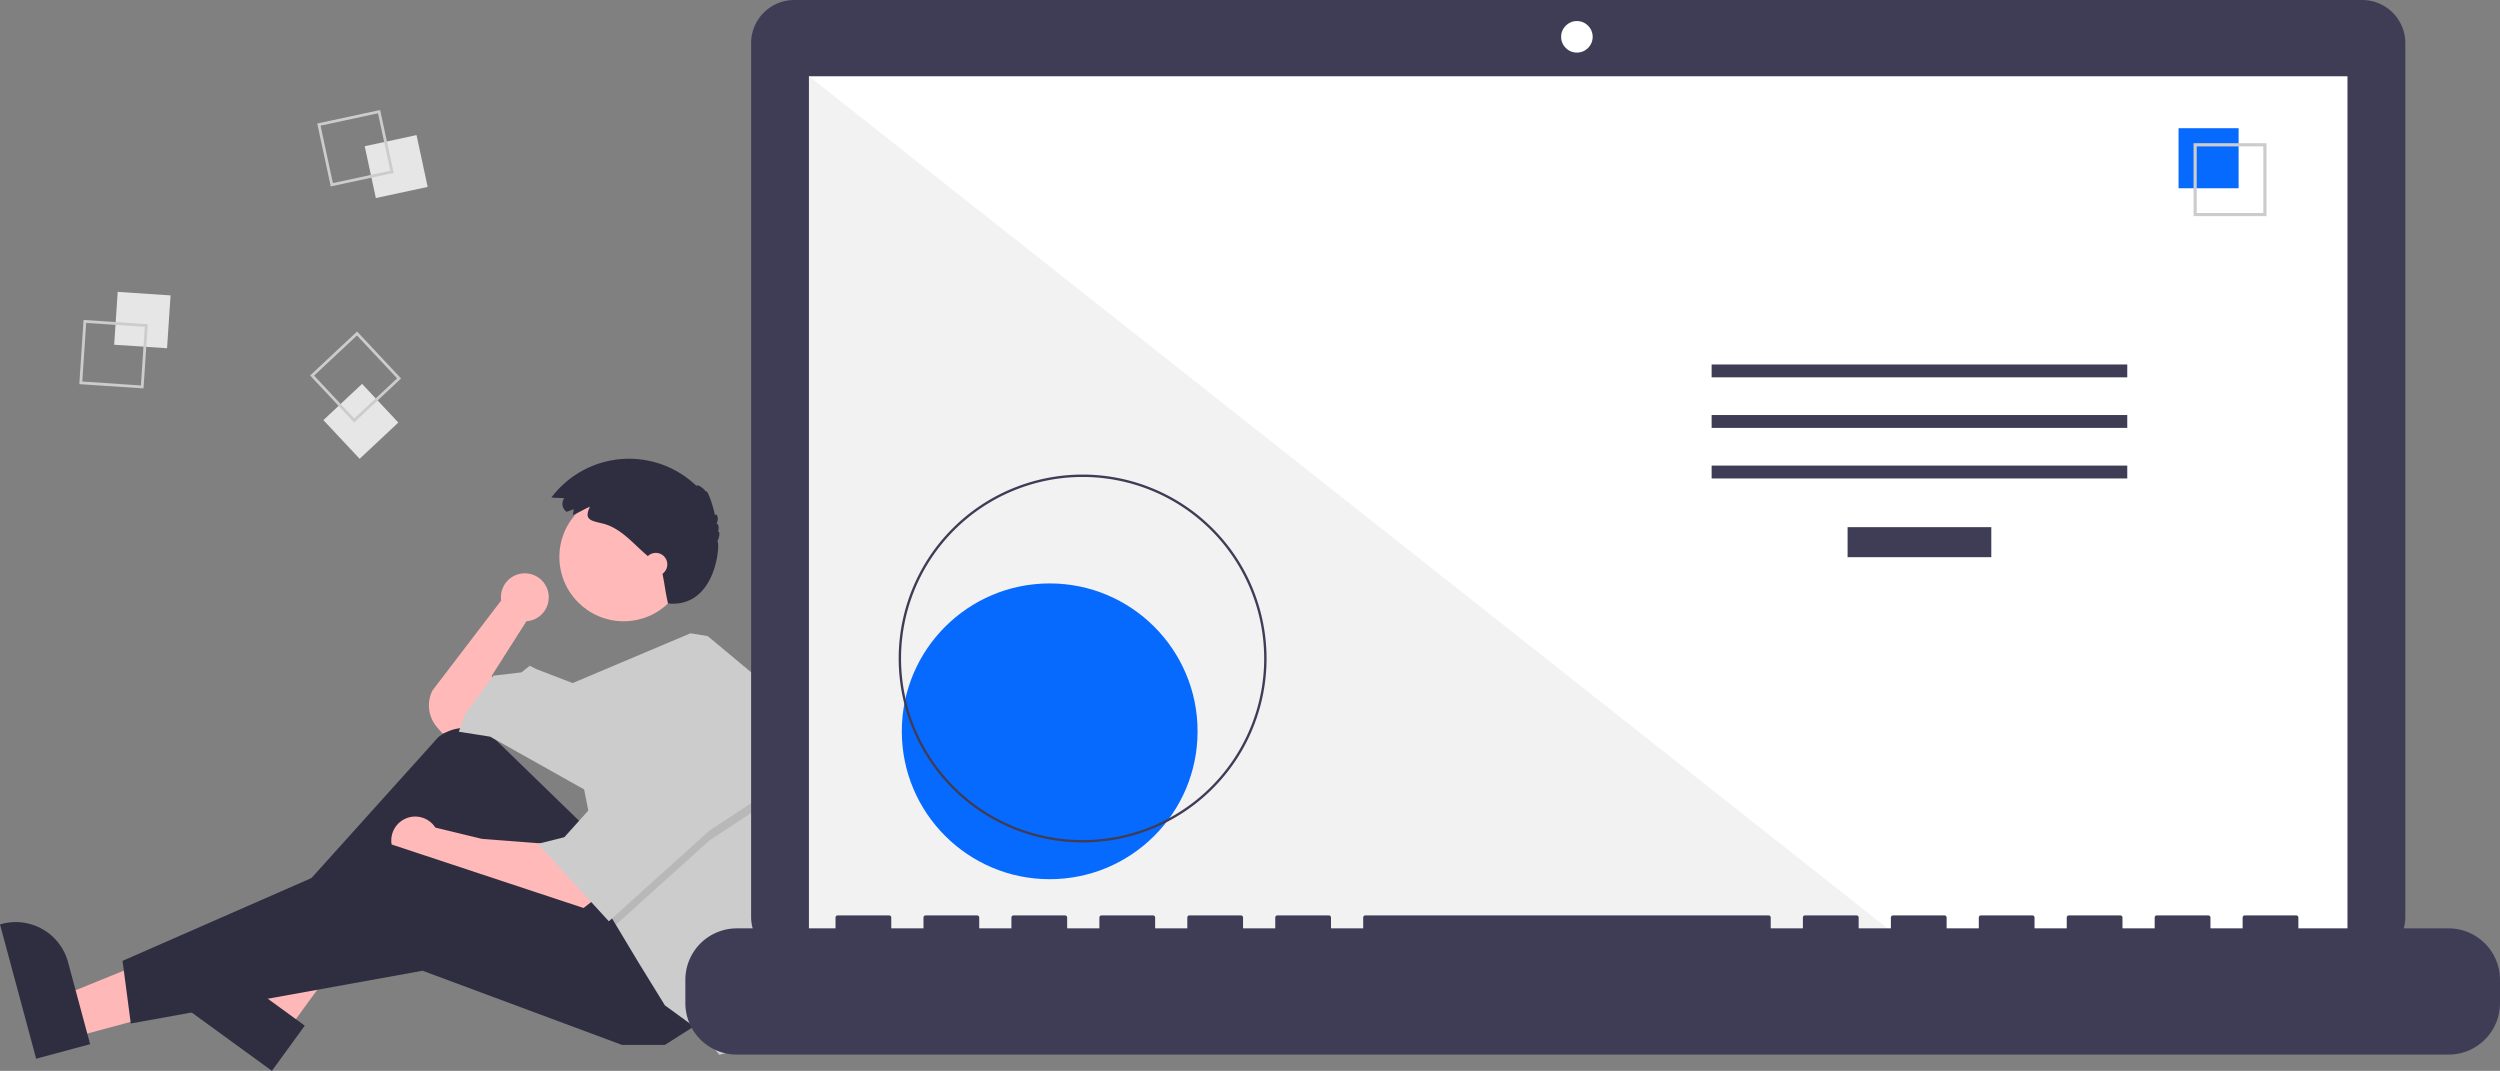 <svg xmlns="http://www.w3.org/2000/svg" width="937.773" height="401.682" viewBox="0 0 937.773 401.682">
  <rect x="0" y="0" width="937.773" height="401.682" fill="#808080" stroke="none"/>
  <g id="undraw_code_thinking_re_gka2" transform="translate(0 0)">
    <path id="Path_1" data-name="Path 1" d="M310.112,474.487a8.969,8.969,0,1,0-17.852,1.179l-25.769,33.746a12.494,12.494,0,0,0,1.689,13.719l2.021,2.358,9.275-1.855,10.512-9.275-1.237-10.512,12.985-20.405-.017-.015a8.962,8.962,0,0,0,8.392-8.94Z" transform="translate(-104.277 -250.398)" fill="#ffb9b9"/>
    <path id="Path_2" data-name="Path 2" d="M29.674,419.545l-4.206-15.623,58.256-23.658,6.208,23.057Z" transform="translate(-2.041 -30.478)" fill="#ffb8b8"/>
    <path id="Path_3" data-name="Path 3" d="M103.82,658.926,90.258,608.553l.637-.172a20.306,20.306,0,0,1,24.886,14.327h0l8.283,30.766Z" transform="translate(-90.258 -261.797)" fill="#2f2e41"/>
    <path id="Path_4" data-name="Path 4" d="M116.138,414.633l-13.084-9.515,30.476-55,19.311,14.043Z" transform="translate(-8.26 -28.062)" fill="#ffb8b8"/>
    <path id="Path_5" data-name="Path 5" d="M197.461,664.892l-42.19-30.683.388-.534a20.306,20.306,0,0,1,28.363-4.48h0l25.768,18.74Z" transform="translate(-95.469 -263.211)" fill="#2f2e41"/>
    <path id="Path_6" data-name="Path 6" d="M318.267,565.167l-32.926-31.986a16.627,16.627,0,0,0-21.771-1.216L201.4,601.03l5.565,8.657L266.327,569.5l40.192,52.559,38.337-19.168Z" transform="translate(-99.166 -255.45)" fill="#2f2e41"/>
    <path id="Path_7" data-name="Path 7" d="M307.926,574.868l-24.115-1.855-17.464-4.234a8.971,8.971,0,1,0-1.7,11.641l0,.012,10.512,4.328,45.139,15.458,5.565-4.328Z" transform="translate(-103.047 -258.348)" fill="#ffb9b9"/>
    <path id="Path_8" data-name="Path 8" d="M267.009,410.88l-13.6,8.657H237.328l-74.819-27.825L53.063,411.5,49.971,388l100.172-43.9,87.8,29.062Z" transform="translate(-4.005 -27.579)" fill="#2f2e41"/>
    <circle id="Ellipse_2" data-name="Ellipse 2" cx="24.115" cy="24.115" r="24.115" transform="translate(209.826 184.812)" fill="#ffb9b9"/>
    <path id="Path_9" data-name="Path 9" d="M401.592,557.568a138.555,138.555,0,0,1-6.795,42.855l-1.806,5.555-8.657,39.574-9.275,2.473-6.8-8.657-13.6-9.893L344.761,613.4l-8.484-14.135-2.647-4.415-9.275-46.376L289.11,528.685l-11.749-1.855,2.473-6.8,10.512-14.222,10.512-1.237,3.092-2.473,2.473,1.237,13.635,5.252,44.205-18.677,6.468,1.057,22.26,18.55A138.438,138.438,0,0,1,401.592,557.568Z" transform="translate(-105.254 -252.358)" fill="#ccc"/>
    <path id="Path_10" data-name="Path 10" d="M308.845,323.363l-23.5,15.458-35.072,31.622-2.646-4.414-7.42-37.1h1.855l19.169-35.245Z" transform="translate(-19.253 -23.539)" opacity="0.1"/>
    <path id="Path_11" data-name="Path 11" d="M259.563,289.649l-19.169,35.245-11.13,12.367-9.893,2.473L245.959,368.8l37.718-34.009,23.5-15.459Z" transform="translate(-17.583 -23.215)" fill="#ccc"/>
    <path id="Path_12" data-name="Path 12" d="M323.463,437.651l-2.613,1.005a3.648,3.648,0,0,1-.975-5.065l.043-.062-4.828-.226a36.461,36.461,0,0,1,54.431-4.387c.22-.757,2.616.716,3.595,2.21.329-1.232,2.576,4.724,3.37,8.933.368-1.4,1.783.861.543,3.032.785-.115,1.14,1.894.532,3.014.859-.4.714,1.995-.217,3.6,1.226-.109-.1,25.141-18.5,23.3-1.281-5.885-.92-5.519-2.428-13.086-.7-.745-1.471-1.424-2.238-2.1l-4.151-3.664c-4.827-4.261-9.217-9.519-15.647-11.111-4.419-1.094-7.213-1.341-4.8-6.321-2.176.908-4.207,2.258-6.4,3.1C323.2,439.125,323.506,438.346,323.463,437.651Z" transform="translate(-108.278 -246.653)" fill="#2f2e41"/>
    <circle id="Ellipse_3" data-name="Ellipse 3" cx="4.328" cy="4.328" r="4.328" transform="translate(241.671 207.382)" fill="#ffb9b9"/>
    <rect id="Rectangle_22" data-name="Rectangle 22" width="19.878" height="19.878" transform="translate(42.83 129.317) rotate(-86.19)" fill="#e6e6e6"/>
    <path id="Path_13" data-name="Path 13" d="M124.2,362.131l24.084,1.6-1.6,24.084-24.084-1.6Zm22.967,2.581-21.99-1.464-1.464,21.99,21.99,1.464Z" transform="translate(-92.85 -242.117)" fill="#ccc"/>
    <rect id="Rectangle_23" data-name="Rectangle 23" width="19.878" height="19.878" transform="matrix(0.978, -0.21, 0.21, 0.978, 136.805, 54.845)" fill="#e6e6e6"/>
    <path id="Path_14" data-name="Path 14" d="M243.222,276.51l5.071,23.6-23.6,5.071-5.071-23.6Zm3.824,22.793-4.63-21.547-21.547,4.63,4.63,21.547Z" transform="translate(-100.626 -235.254)" fill="#ccc"/>
    <rect id="Rectangle_24" data-name="Rectangle 24" width="19.878" height="19.878" transform="matrix(0.73, -0.684, 0.684, 0.73, 121.308, 157.589)" fill="#e6e6e6"/>
    <path id="Path_15" data-name="Path 15" d="M250.842,384.462l-17.617,16.5-16.5-17.617,17.617-16.5ZM233.274,399.48l16.085-15.066-15.066-16.085-16.085,15.066Z" transform="translate(-100.394 -242.494)" fill="#ccc"/>
    <path id="Path_16" data-name="Path 16" d="M1000.883,231.659H412.742a16.188,16.188,0,0,0-16.188,16.188v327.7a16.188,16.188,0,0,0,16.188,16.188h588.141a16.188,16.188,0,0,0,16.188-16.188v-327.7a16.188,16.188,0,0,0-16.188-16.188Z" transform="translate(-114.807 -231.659)" fill="#3f3d56"/>
    <rect id="Rectangle_25" data-name="Rectangle 25" width="577.106" height="325.547" transform="translate(303.449 28.609)" fill="#fff"/>
    <circle id="Ellipse_4" data-name="Ellipse 4" cx="5.919" cy="5.919" r="5.919" transform="translate(585.59 7.892)" fill="#fff"/>
    <path id="Path_17" data-name="Path 17" d="M741.953,356.649H329.89V31.1Z" transform="translate(-26.441 -2.493)" fill="#f2f2f2"/>
    <circle id="Ellipse_5" data-name="Ellipse 5" cx="55.473" cy="55.473" r="55.473" transform="translate(338.276 218.848)" fill="#076aff"/>
    <path id="Path_18" data-name="Path 18" d="M525.729,563.185a69,69,0,1,1,69-69,69,69,0,0,1-69,69Zm0-137.1a68.1,68.1,0,1,0,68.1,68.1,68.1,68.1,0,0,0-68.1-68.1Z" transform="translate(-119.63 -247.17)" fill="#3f3d56"/>
    <rect id="Rectangle_26" data-name="Rectangle 26" width="53.908" height="11.264" transform="translate(693.049 197.74)" fill="#3f3d56"/>
    <rect id="Rectangle_27" data-name="Rectangle 27" width="155.912" height="4.828" transform="translate(642.047 136.715)" fill="#3f3d56"/>
    <rect id="Rectangle_28" data-name="Rectangle 28" width="155.912" height="4.828" transform="translate(642.047 155.681)" fill="#3f3d56"/>
    <rect id="Rectangle_29" data-name="Rectangle 29" width="155.912" height="4.828" transform="translate(642.047 174.648)" fill="#3f3d56"/>
    <rect id="Rectangle_30" data-name="Rectangle 30" width="22.529" height="22.529" transform="translate(817.196 48.091)" fill="#076aff"/>
    <path id="Path_19" data-name="Path 19" d="M1012.136,317.42H984.78V290.064h27.356Zm-26.167-1.189h24.977V291.253H985.971Z" transform="translate(-161.954 -236.341)" fill="#ccc"/>
    <path id="Path_20" data-name="Path 20" d="M1031.122,609.815H974.8v-4.058a.8.8,0,0,0-.8-.8h-19.31a.8.8,0,0,0-.8.8v4.058h-12.07v-4.058a.8.8,0,0,0-.8-.8H921.7a.8.8,0,0,0-.8.8h0v4.058H908.822v-4.058a.8.8,0,0,0-.8-.8h-19.31a.8.8,0,0,0-.8.8h0v4.058H875.834v-4.058a.8.8,0,0,0-.8-.8h-19.31a.8.8,0,0,0-.8.8v4.058h-12.07v-4.058a.8.8,0,0,0-.8-.8h-19.31a.8.8,0,0,0-.8.8h0v4.058H809.857v-4.058a.8.8,0,0,0-.8-.8H789.742a.8.8,0,0,0-.8.8h0v4.058H776.869v-4.058a.8.8,0,0,0-.8-.8H624.8a.8.8,0,0,0-.8.8h0v4.058H611.926v-4.058a.8.8,0,0,0-.8-.8h-19.31a.8.8,0,0,0-.8.8h0v4.058H578.938v-4.058a.8.8,0,0,0-.8-.8h-19.31a.8.8,0,0,0-.8.8h0v4.058h-12.07v-4.058a.8.8,0,0,0-.8-.8h-19.31a.8.8,0,0,0-.8.8h0v4.058H512.961v-4.058a.8.8,0,0,0-.8-.8H492.846a.8.8,0,0,0-.8.8h0v4.058H479.972v-4.058a.8.8,0,0,0-.8-.8h-19.31a.8.8,0,0,0-.8.8v4.058H446.984v-4.058a.8.8,0,0,0-.8-.8H426.868a.8.8,0,0,0-.8.8h0v4.058H389.052a19.31,19.31,0,0,0-19.31,19.31v8.732a19.31,19.31,0,0,0,19.31,19.31h642.069a19.31,19.31,0,0,0,19.31-19.31v-8.731a19.31,19.31,0,0,0-19.31-19.31Z" transform="translate(-112.658 -261.579)" fill="#3f3d56"/>
  </g>
</svg>
